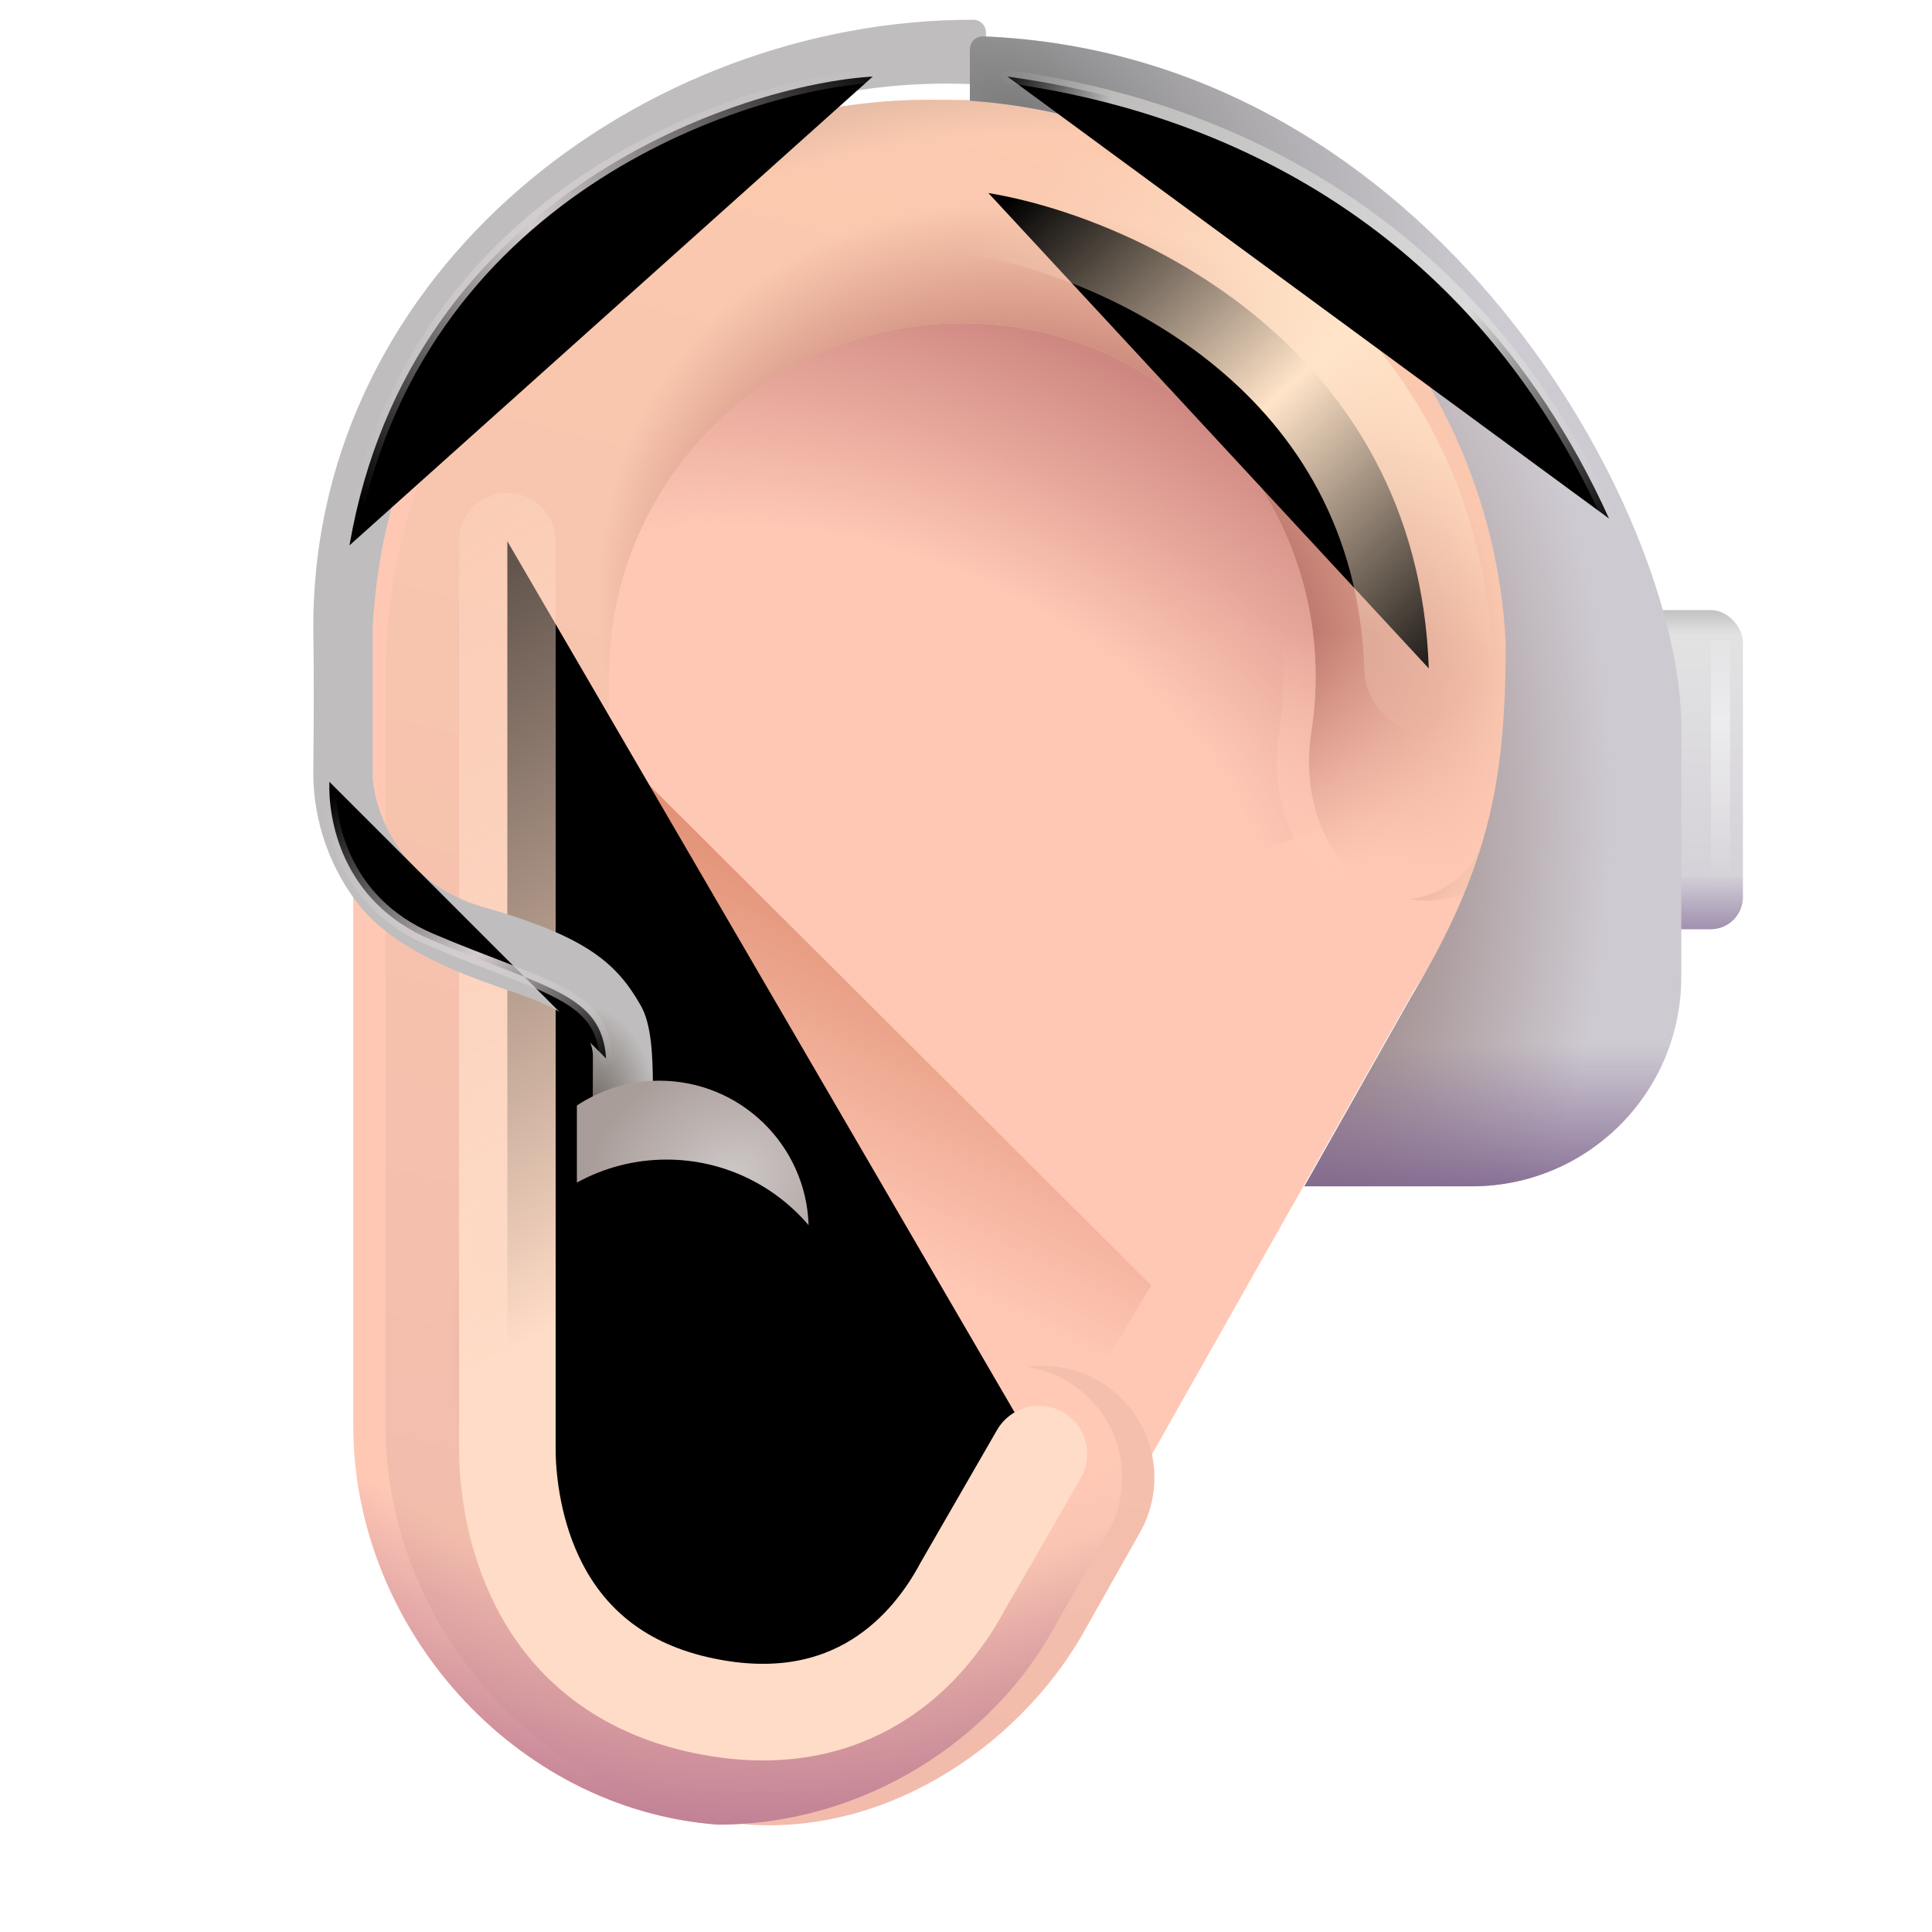 <svg viewBox="1 1 30 30" xmlns="http://www.w3.org/2000/svg">
<path d="M6.485 23.134C6.485 26.259 8.973 29.091 12.142 29.333C14.425 29.333 16.439 28.008 17.392 26.23L22.941 16.407C23.863 14.998 24.399 13.315 24.399 11.506C24.399 6.559 20.389 2.549 15.442 2.549C10.495 2.549 6.485 6.559 6.485 11.506C6.485 15.562 6.485 19.079 6.485 23.134Z" fill="#FFC8B5"/>
<g filter="url(#filter0_f_20020_4848)">
<ellipse cx="16.732" cy="9.302" rx="7.017" ry="4.484" transform="rotate(26.087 16.732 9.302)" fill="url(#paint0_radial_20020_4848)"/>
</g>
<g filter="url(#filter1_f_20020_4848)">
<path d="M12.142 28.248C8.973 28.006 7.76 26.259 7.76 23.134V12.282L10.02 12.132L18.876 20.958L16.044 25.748C15.091 27.526 14.425 28.248 12.142 28.248Z" fill="url(#paint1_linear_20020_4848)"/>
<path d="M12.142 28.248C8.973 28.006 7.76 26.259 7.76 23.134V12.282L10.02 12.132L18.876 20.958L16.044 25.748C15.091 27.526 14.425 28.248 12.142 28.248Z" fill="url(#paint2_linear_20020_4848)"/>
</g>
<g filter="url(#filter2_f_20020_4848)">
<circle cx="11.529" cy="22.071" r="3.071" fill="url(#paint3_linear_20020_4848)"/>
</g>
<circle cx="11.35" cy="21.892" r="2.892" fill="url(#paint4_linear_20020_4848)"/>
<circle cx="11.35" cy="21.892" r="2.892" fill="url(#paint5_radial_20020_4848)"/>
<g filter="url(#filter3_f_20020_4848)">
<circle cx="11.35" cy="21.892" r="2.472" fill="#FCC4B3"/>
</g>
<g filter="url(#filter4_i_20020_4848)">
<path d="M17.531 22.426C16.698 21.965 15.648 22.262 15.18 23.091L14.352 24.556L14.334 24.59C13.981 25.248 13.22 25.859 12.276 25.859C11.066 25.859 9.955 24.483 9.955 23.134V11.506C9.955 8.475 12.411 6.019 15.442 6.019C18.472 6.019 20.929 8.475 20.929 11.506C20.929 11.799 20.906 12.086 20.863 12.365C20.721 13.271 20.984 14.267 21.771 14.737C22.638 15.253 23.78 14.939 24.056 13.968C24.28 13.186 24.399 12.36 24.399 11.506C24.399 6.559 20.389 2.549 15.442 2.549C10.495 2.549 6.485 6.559 6.485 11.506V23.134C6.485 26.259 8.973 29.091 12.142 29.333C14.38 29.476 16.439 28.008 17.392 26.23L18.201 24.797C18.675 23.958 18.374 22.893 17.531 22.426Z" fill="url(#paint6_linear_20020_4848)"/>
<path d="M17.531 22.426C16.698 21.965 15.648 22.262 15.18 23.091L14.352 24.556L14.334 24.59C13.981 25.248 13.22 25.859 12.276 25.859C11.066 25.859 9.955 24.483 9.955 23.134V11.506C9.955 8.475 12.411 6.019 15.442 6.019C18.472 6.019 20.929 8.475 20.929 11.506C20.929 11.799 20.906 12.086 20.863 12.365C20.721 13.271 20.984 14.267 21.771 14.737C22.638 15.253 23.78 14.939 24.056 13.968C24.28 13.186 24.399 12.36 24.399 11.506C24.399 6.559 20.389 2.549 15.442 2.549C10.495 2.549 6.485 6.559 6.485 11.506V23.134C6.485 26.259 8.973 29.091 12.142 29.333C14.38 29.476 16.439 28.008 17.392 26.23L18.201 24.797C18.675 23.958 18.374 22.893 17.531 22.426Z" fill="url(#paint7_radial_20020_4848)"/>
</g>
<path d="M17.531 22.426C16.698 21.965 15.648 22.262 15.18 23.091L14.352 24.556L14.334 24.59C13.981 25.248 13.22 25.859 12.276 25.859C11.066 25.859 9.955 24.483 9.955 23.134V11.506C9.955 8.475 12.411 6.019 15.442 6.019C18.472 6.019 20.929 8.475 20.929 11.506C20.929 11.799 20.906 12.086 20.863 12.365C20.721 13.271 20.984 14.267 21.771 14.737C22.638 15.253 23.78 14.939 24.056 13.968C24.28 13.186 24.399 12.36 24.399 11.506C24.399 6.559 20.389 2.549 15.442 2.549C10.495 2.549 6.485 6.559 6.485 11.506V23.134C6.485 26.259 8.973 29.091 12.142 29.333C14.425 29.333 16.439 28.008 17.392 26.23L18.201 24.797C18.675 23.958 18.374 22.893 17.531 22.426Z" fill="url(#paint8_radial_20020_4848)"/>
<path d="M17.531 22.426C16.698 21.965 15.648 22.262 15.18 23.091L14.352 24.556L14.334 24.59C13.981 25.248 13.22 25.859 12.276 25.859C11.066 25.859 9.955 24.483 9.955 23.134V11.506C9.955 8.475 12.411 6.019 15.442 6.019C18.472 6.019 20.929 8.475 20.929 11.506C20.929 11.799 20.906 12.086 20.863 12.365C20.721 13.271 20.984 14.267 21.771 14.737C22.638 15.253 23.78 14.939 24.056 13.968C24.28 13.186 24.399 12.36 24.399 11.506C24.399 6.559 20.389 2.549 15.442 2.549C10.495 2.549 6.485 6.559 6.485 11.506V23.134C6.485 26.259 8.973 29.091 12.142 29.333C14.425 29.333 16.439 28.008 17.392 26.23L18.201 24.797C18.675 23.958 18.374 22.893 17.531 22.426Z" fill="url(#paint9_radial_20020_4848)"/>
<path d="M17.531 22.426C16.698 21.965 15.648 22.262 15.18 23.091L14.352 24.556L14.334 24.59C13.981 25.248 13.22 25.859 12.276 25.859C11.066 25.859 9.955 24.483 9.955 23.134V11.506C9.955 8.475 12.411 6.019 15.442 6.019C18.472 6.019 20.929 8.475 20.929 11.506C20.929 11.799 20.906 12.086 20.863 12.365C20.721 13.271 20.984 14.267 21.771 14.737C22.638 15.253 23.78 14.939 24.056 13.968C24.28 13.186 24.399 12.36 24.399 11.506C24.399 6.559 20.389 2.549 15.442 2.549C10.495 2.549 6.485 6.559 6.485 11.506V23.134C6.485 26.259 8.973 29.091 12.142 29.333C14.425 29.333 16.439 28.008 17.392 26.23L18.201 24.797C18.675 23.958 18.374 22.893 17.531 22.426Z" fill="url(#paint10_radial_20020_4848)"/>
<path d="M17.531 22.426C16.698 21.965 15.648 22.262 15.18 23.091L14.352 24.556L14.334 24.59C13.981 25.248 13.22 25.859 12.276 25.859C11.066 25.859 9.955 24.483 9.955 23.134V11.506C9.955 8.475 12.411 6.019 15.442 6.019C18.472 6.019 20.929 8.475 20.929 11.506C20.929 11.799 20.906 12.086 20.863 12.365C20.721 13.271 20.984 14.267 21.771 14.737C22.638 15.253 23.78 14.939 24.056 13.968C24.28 13.186 24.399 12.36 24.399 11.506C24.399 6.559 20.389 2.549 15.442 2.549C10.495 2.549 6.485 6.559 6.485 11.506V23.134C6.485 26.259 8.973 29.091 12.142 29.333C14.425 29.333 16.439 28.008 17.392 26.23L18.201 24.797C18.675 23.958 18.374 22.893 17.531 22.426Z" fill="url(#paint11_radial_20020_4848)"/>
<path d="M17.531 22.426C16.698 21.965 15.648 22.262 15.18 23.091L14.352 24.556L14.334 24.59C13.981 25.248 13.22 25.859 12.276 25.859C11.066 25.859 9.955 24.483 9.955 23.134V11.506C9.955 8.475 12.411 6.019 15.442 6.019C18.472 6.019 20.929 8.475 20.929 11.506C20.929 11.799 20.906 12.086 20.863 12.365C20.721 13.271 20.984 14.267 21.771 14.737C22.638 15.253 23.78 14.939 24.056 13.968C24.28 13.186 24.399 12.36 24.399 11.506C24.399 6.559 20.389 2.549 15.442 2.549C10.495 2.549 6.485 6.559 6.485 11.506V23.134C6.485 26.259 8.973 29.091 12.142 29.333C14.425 29.333 16.439 28.008 17.392 26.23L18.201 24.797C18.675 23.958 18.374 22.893 17.531 22.426Z" fill="url(#paint12_radial_20020_4848)"/>
<g filter="url(#filter5_f_20020_4848)">
<path d="M16.348 3.998C18.557 4.36 23.017 6.342 23.186 11.379" stroke="url(#paint13_linear_20020_4848)" stroke-width="2" stroke-linecap="round"/>
</g>
<g filter="url(#filter6_f_20020_4848)">
<path d="M8.878 9.404V23.579C8.899 24.442 9.199 26.864 11.83 27.465C14.044 27.97 15.324 26.802 15.951 25.627L17.132 23.579" stroke="url(#paint14_linear_20020_4848)" stroke-width="1.5" stroke-linecap="round"/>
</g>
<rect x="26.048" y="10.474" width="2.016" height="4.955" rx="0.5" fill="url(#paint15_linear_20020_4848)" fill-opacity="0.5"/>
<rect x="26.048" y="10.474" width="2.016" height="4.955" rx="0.5" fill="url(#paint16_linear_20020_4848)"/>
<rect x="26.048" y="10.474" width="2.016" height="4.955" rx="0.5" fill="url(#paint17_linear_20020_4848)"/>
<g filter="url(#filter7_i_20020_4848)">
<path d="M5.615 10.948L5.615 10.951C5.625 11.702 5.624 12.452 5.615 13.202C5.599 14.452 6.275 15.315 6.587 15.581C7.195 16.128 8.063 16.429 8.806 16.686C9.243 16.838 9.958 17.124 9.958 17.655L9.958 18.456L10.888 18.14C10.888 17.632 10.865 17.154 10.701 16.866C10.334 16.222 9.88 15.796 8.255 15.335C6.955 14.966 6.568 13.843 6.537 13.327L6.537 10.977H6.538C6.783 6.273 10.675 2.548 15.441 2.548C15.649 2.548 15.855 2.555 16.06 2.569V1.755C16.06 1.646 15.973 1.557 15.864 1.557C10.735 1.549 5.637 5.426 5.615 10.948Z" fill="#BFBDBD"/>
<path d="M5.615 10.948L5.615 10.951C5.625 11.702 5.624 12.452 5.615 13.202C5.599 14.452 6.275 15.315 6.587 15.581C7.195 16.128 8.063 16.429 8.806 16.686C9.243 16.838 9.958 17.124 9.958 17.655L9.958 18.456L10.888 18.14C10.888 17.632 10.865 17.154 10.701 16.866C10.334 16.222 9.88 15.796 8.255 15.335C6.955 14.966 6.568 13.843 6.537 13.327L6.537 10.977H6.538C6.783 6.273 10.675 2.548 15.441 2.548C15.649 2.548 15.855 2.555 16.06 2.569V1.755C16.06 1.646 15.973 1.557 15.864 1.557C10.735 1.549 5.637 5.426 5.615 10.948Z" fill="url(#paint18_radial_20020_4848)"/>
</g>
<path d="M16.06 2.565C20.542 2.872 24.146 6.469 24.38 10.968C24.38 13.044 24.161 14.405 22.911 16.483L21.255 19.421H23.857C25.652 19.421 27.107 17.966 27.107 16.171V12.296C27.107 8.972 23.269 1.847 16.266 1.565C16.154 1.561 16.06 1.651 16.06 1.763V2.565Z" fill="#CECAD1"/>
<path d="M16.06 2.565C20.542 2.872 24.146 6.469 24.38 10.968C24.38 13.044 24.161 14.405 22.911 16.483L21.255 19.421H23.857C25.652 19.421 27.107 17.966 27.107 16.171V12.296C27.107 8.972 23.269 1.847 16.266 1.565C16.154 1.561 16.06 1.651 16.06 1.763V2.565Z" fill="url(#paint19_radial_20020_4848)"/>
<path d="M16.06 2.565C20.542 2.872 24.146 6.469 24.38 10.968C24.38 13.044 24.161 14.405 22.911 16.483L21.255 19.421H23.857C25.652 19.421 27.107 17.966 27.107 16.171V12.296C27.107 8.972 23.269 1.847 16.266 1.565C16.154 1.561 16.06 1.651 16.06 1.763V2.565Z" fill="url(#paint20_radial_20020_4848)"/>
<path d="M16.06 2.565C20.542 2.872 24.146 6.469 24.38 10.968C24.38 13.044 24.161 14.405 22.911 16.483L21.255 19.421H23.857C25.652 19.421 27.107 17.966 27.107 16.171V12.296C27.107 8.972 23.269 1.847 16.266 1.565C16.154 1.561 16.06 1.651 16.06 1.763V2.565Z" fill="url(#paint21_linear_20020_4848)"/>
<path d="M9.958 19.363C10.371 19.136 10.846 19.006 11.351 19.006C12.234 19.006 13.025 19.402 13.556 20.025C13.517 18.779 12.494 17.781 11.239 17.781C10.765 17.781 10.325 17.923 9.958 18.166V19.363Z" fill="url(#paint22_radial_20020_4848)"/>
<g filter="url(#filter8_f_20020_4848)">
<path d="M14.552 2.189C12.583 2.303 7.38 3.936 6.427 9.468" stroke="url(#paint23_linear_20020_4848)" stroke-width="0.2" stroke-linecap="round"/>
</g>
<g filter="url(#filter9_f_20020_4848)">
<path d="M6.115 13.14C6.094 13.681 6.28 14.993 7.693 15.593C9.458 16.343 10.349 16.421 10.411 17.436" stroke="url(#paint24_linear_20020_4848)" stroke-width="0.2" stroke-linecap="round"/>
</g>
<g filter="url(#filter10_f_20020_4848)">
<path d="M16.642 2.189C19.082 2.52 23.606 3.797 25.985 9.052" stroke="url(#paint25_linear_20020_4848)" stroke-width="0.2" stroke-linecap="round"/>
</g>
<g filter="url(#filter11_f_20020_4848)">
<rect x="27.568" y="10.952" width="0.297" height="3.75" fill="url(#paint26_linear_20020_4848)"/>
</g>
<defs>
<filter id="filter0_f_20020_4848" x="9.127" y="3.228" width="15.211" height="12.148" filterUnits="userSpaceOnUse" color-interpolation-filters="sRGB">
<feFlood flood-opacity="0" result="BackgroundImageFix"/>
<feBlend mode="normal" in="SourceGraphic" in2="BackgroundImageFix" result="shape"/>
<feGaussianBlur stdDeviation="0.5" result="effect1_foregroundBlur_20020_4848"/>
</filter>
<filter id="filter1_f_20020_4848" x="7.26" y="11.632" width="12.116" height="17.116" filterUnits="userSpaceOnUse" color-interpolation-filters="sRGB">
<feFlood flood-opacity="0" result="BackgroundImageFix"/>
<feBlend mode="normal" in="SourceGraphic" in2="BackgroundImageFix" result="shape"/>
<feGaussianBlur stdDeviation="0.25" result="effect1_foregroundBlur_20020_4848"/>
</filter>
<filter id="filter2_f_20020_4848" x="7.708" y="18.25" width="7.642" height="7.642" filterUnits="userSpaceOnUse" color-interpolation-filters="sRGB">
<feFlood flood-opacity="0" result="BackgroundImageFix"/>
<feBlend mode="normal" in="SourceGraphic" in2="BackgroundImageFix" result="shape"/>
<feGaussianBlur stdDeviation="0.375" result="effect1_foregroundBlur_20020_4848"/>
</filter>
<filter id="filter3_f_20020_4848" x="8.378" y="18.92" width="5.943" height="5.943" filterUnits="userSpaceOnUse" color-interpolation-filters="sRGB">
<feFlood flood-opacity="0" result="BackgroundImageFix"/>
<feBlend mode="normal" in="SourceGraphic" in2="BackgroundImageFix" result="shape"/>
<feGaussianBlur stdDeviation="0.25" result="effect1_foregroundBlur_20020_4848"/>
</filter>
<filter id="filter4_i_20020_4848" x="6.485" y="2.549" width="18.415" height="26.794" filterUnits="userSpaceOnUse" color-interpolation-filters="sRGB">
<feFlood flood-opacity="0" result="BackgroundImageFix"/>
<feBlend mode="normal" in="SourceGraphic" in2="BackgroundImageFix" result="shape"/>
<feColorMatrix in="SourceAlpha" type="matrix" values="0 0 0 0 0 0 0 0 0 0 0 0 0 0 0 0 0 0 127 0" result="hardAlpha"/>
<feOffset dx="0.5"/>
<feGaussianBlur stdDeviation="1"/>
<feComposite in2="hardAlpha" operator="arithmetic" k2="-1" k3="1"/>
<feColorMatrix type="matrix" values="0 0 0 0 0.855 0 0 0 0 0.624 0 0 0 0 0.584 0 0 0 1 0"/>
<feBlend mode="normal" in2="shape" result="effect1_innerShadow_20020_4848"/>
</filter>
<filter id="filter5_f_20020_4848" x="13.848" y="1.498" width="11.838" height="12.38" filterUnits="userSpaceOnUse" color-interpolation-filters="sRGB">
<feFlood flood-opacity="0" result="BackgroundImageFix"/>
<feBlend mode="normal" in="SourceGraphic" in2="BackgroundImageFix" result="shape"/>
<feGaussianBlur stdDeviation="0.75" result="effect1_foregroundBlur_20020_4848"/>
</filter>
<filter id="filter6_f_20020_4848" x="6.628" y="7.154" width="12.754" height="22.681" filterUnits="userSpaceOnUse" color-interpolation-filters="sRGB">
<feFlood flood-opacity="0" result="BackgroundImageFix"/>
<feBlend mode="normal" in="SourceGraphic" in2="BackgroundImageFix" result="shape"/>
<feGaussianBlur stdDeviation="0.75" result="effect1_foregroundBlur_20020_4848"/>
</filter>
<filter id="filter7_i_20020_4848" x="5.614" y="1.307" width="10.696" height="17.149" filterUnits="userSpaceOnUse" color-interpolation-filters="sRGB">
<feFlood flood-opacity="0" result="BackgroundImageFix"/>
<feBlend mode="normal" in="SourceGraphic" in2="BackgroundImageFix" result="shape"/>
<feColorMatrix in="SourceAlpha" type="matrix" values="0 0 0 0 0 0 0 0 0 0 0 0 0 0 0 0 0 0 127 0" result="hardAlpha"/>
<feOffset dx="0.25" dy="-0.25"/>
<feGaussianBlur stdDeviation="0.375"/>
<feComposite in2="hardAlpha" operator="arithmetic" k2="-1" k3="1"/>
<feColorMatrix type="matrix" values="0 0 0 0 0 0 0 0 0 0 0 0 0 0 0 0 0 0 0.25 0"/>
<feBlend mode="normal" in2="shape" result="effect1_innerShadow_20020_4848"/>
</filter>
<filter id="filter8_f_20020_4848" x="6.127" y="1.889" width="8.725" height="7.879" filterUnits="userSpaceOnUse" color-interpolation-filters="sRGB">
<feFlood flood-opacity="0" result="BackgroundImageFix"/>
<feBlend mode="normal" in="SourceGraphic" in2="BackgroundImageFix" result="shape"/>
<feGaussianBlur stdDeviation="0.1" result="effect1_foregroundBlur_20020_4848"/>
</filter>
<filter id="filter9_f_20020_4848" x="5.813" y="12.84" width="4.898" height="4.897" filterUnits="userSpaceOnUse" color-interpolation-filters="sRGB">
<feFlood flood-opacity="0" result="BackgroundImageFix"/>
<feBlend mode="normal" in="SourceGraphic" in2="BackgroundImageFix" result="shape"/>
<feGaussianBlur stdDeviation="0.1" result="effect1_foregroundBlur_20020_4848"/>
</filter>
<filter id="filter10_f_20020_4848" x="16.242" y="1.789" width="10.143" height="7.663" filterUnits="userSpaceOnUse" color-interpolation-filters="sRGB">
<feFlood flood-opacity="0" result="BackgroundImageFix"/>
<feBlend mode="normal" in="SourceGraphic" in2="BackgroundImageFix" result="shape"/>
<feGaussianBlur stdDeviation="0.15" result="effect1_foregroundBlur_20020_4848"/>
</filter>
<filter id="filter11_f_20020_4848" x="27.318" y="10.702" width="0.797" height="4.25" filterUnits="userSpaceOnUse" color-interpolation-filters="sRGB">
<feFlood flood-opacity="0" result="BackgroundImageFix"/>
<feBlend mode="normal" in="SourceGraphic" in2="BackgroundImageFix" result="shape"/>
<feGaussianBlur stdDeviation="0.125" result="effect1_foregroundBlur_20020_4848"/>
</filter>
<radialGradient id="paint0_radial_20020_4848" cx="0" cy="0" r="1" gradientUnits="userSpaceOnUse" gradientTransform="translate(16.732 13.786) rotate(-91.906) scale(8.566 14.939)">
<stop offset="0.415" stop-color="#CA827D" stop-opacity="0"/>
<stop offset="0.922" stop-color="#CA827D"/>
</radialGradient>
<linearGradient id="paint1_linear_20020_4848" x1="12.43" y1="12.674" x2="9.775" y2="18.067" gradientUnits="userSpaceOnUse">
<stop stop-color="#DA8467"/>
<stop offset="1" stop-color="#DA8467" stop-opacity="0"/>
</linearGradient>
<linearGradient id="paint2_linear_20020_4848" x1="13.092" y1="27.073" x2="15.02" y2="21.681" gradientUnits="userSpaceOnUse">
<stop offset="0.218" stop-color="#E19A7F"/>
<stop offset="1" stop-color="#E19A7F" stop-opacity="0"/>
</linearGradient>
<linearGradient id="paint3_linear_20020_4848" x1="14.005" y1="20.299" x2="11.79" y2="24.197" gradientUnits="userSpaceOnUse">
<stop offset="0.34" stop-color="#FFDABD"/>
<stop offset="1" stop-color="#CA7A56"/>
</linearGradient>
<linearGradient id="paint4_linear_20020_4848" x1="11.35" y1="19" x2="11.35" y2="24.784" gradientUnits="userSpaceOnUse">
<stop stop-color="#FFC7AB"/>
<stop offset="1" stop-color="#EEAA9A"/>
</linearGradient>
<radialGradient id="paint5_radial_20020_4848" cx="0" cy="0" r="1" gradientUnits="userSpaceOnUse" gradientTransform="translate(13.962 20.712) rotate(144.196) scale(2.506 2.861)">
<stop stop-color="#FFDDC6"/>
<stop offset="1" stop-color="#FFDDC6" stop-opacity="0"/>
</radialGradient>
<linearGradient id="paint6_linear_20020_4848" x1="11.164" y1="30.929" x2="19.298" y2="-0.279" gradientUnits="userSpaceOnUse">
<stop stop-color="#F1BAAC"/>
<stop offset="1" stop-color="#FCCCAF"/>
</linearGradient>
<radialGradient id="paint7_radial_20020_4848" cx="0" cy="0" r="1" gradientUnits="userSpaceOnUse" gradientTransform="translate(16.888 10.987) rotate(-55.138) scale(6.535 7.317)">
<stop offset="0.585" stop-color="#C17C71"/>
<stop offset="1" stop-color="#C17C71" stop-opacity="0"/>
</radialGradient>
<radialGradient id="paint8_radial_20020_4848" cx="0" cy="0" r="1" gradientUnits="userSpaceOnUse" gradientTransform="translate(22.413 15.264) rotate(-88.224) scale(4.46 5.916)">
<stop offset="0.174" stop-color="#FFC8B5"/>
<stop offset="1" stop-color="#FFC8B5" stop-opacity="0"/>
</radialGradient>
<radialGradient id="paint9_radial_20020_4848" cx="0" cy="0" r="1" gradientUnits="userSpaceOnUse" gradientTransform="translate(17.479 22.586) rotate(115.159) scale(4.791 4.672)">
<stop offset="0.242" stop-color="#FFC9B6"/>
<stop offset="1" stop-color="#FFC9B6" stop-opacity="0"/>
</radialGradient>
<radialGradient id="paint10_radial_20020_4848" cx="0" cy="0" r="1" gradientUnits="userSpaceOnUse" gradientTransform="translate(21.828 26.049) rotate(-115.896) scale(25.382 18.501)">
<stop offset="0.953" stop-color="#D8B49F" stop-opacity="0"/>
<stop offset="1" stop-color="#D8B49F"/>
</radialGradient>
<radialGradient id="paint11_radial_20020_4848" cx="0" cy="0" r="1" gradientUnits="userSpaceOnUse" gradientTransform="translate(14.076 8.243) rotate(98.167) scale(21.306 16.633)">
<stop offset="0.837" stop-color="#C28296" stop-opacity="0"/>
<stop offset="1" stop-color="#C28296"/>
</radialGradient>
<radialGradient id="paint12_radial_20020_4848" cx="0" cy="0" r="1" gradientUnits="userSpaceOnUse" gradientTransform="translate(9.99 21.892) scale(2.018 3.585)">
<stop stop-color="#FDC5B4"/>
<stop offset="1" stop-color="#B5877C" stop-opacity="0"/>
<stop offset="1" stop-color="#FDC5B4" stop-opacity="0"/>
</radialGradient>
<linearGradient id="paint13_linear_20020_4848" x1="24.09" y1="11.379" x2="16.95" y2="3.848" gradientUnits="userSpaceOnUse">
<stop stop-color="#FFE4C9" stop-opacity="0"/>
<stop offset="0.51" stop-color="#FFE4C9"/>
<stop offset="1" stop-color="#FFE4C9" stop-opacity="0"/>
</linearGradient>
<linearGradient id="paint14_linear_20020_4848" x1="8.155" y1="2.492" x2="20.627" y2="23.8" gradientUnits="userSpaceOnUse">
<stop stop-color="#FFDCC7" stop-opacity="0"/>
<stop offset="0.698" stop-color="#FFDCC7"/>
</linearGradient>
<linearGradient id="paint15_linear_20020_4848" x1="27.056" y1="10.474" x2="27.056" y2="15.429" gradientUnits="userSpaceOnUse">
<stop stop-color="#CACACA"/>
<stop offset="1" stop-color="#A59EAE"/>
</linearGradient>
<linearGradient id="paint16_linear_20020_4848" x1="27.593" y1="15.688" x2="27.593" y2="14.575" gradientUnits="userSpaceOnUse">
<stop stop-color="#917EA4"/>
<stop offset="1" stop-color="#917EA4" stop-opacity="0"/>
</linearGradient>
<linearGradient id="paint17_linear_20020_4848" x1="27.056" y1="10.397" x2="27.056" y2="10.866" gradientUnits="userSpaceOnUse">
<stop stop-color="#BBBBBB"/>
<stop offset="1" stop-color="#BBBBBB" stop-opacity="0"/>
</linearGradient>
<radialGradient id="paint18_radial_20020_4848" cx="0" cy="0" r="1" gradientUnits="userSpaceOnUse" gradientTransform="translate(9.88 18.671) rotate(-90) scale(1.781 1.101)">
<stop stop-color="#635951"/>
<stop offset="1" stop-color="#635951" stop-opacity="0"/>
</radialGradient>
<radialGradient id="paint19_radial_20020_4848" cx="0" cy="0" r="1" gradientUnits="userSpaceOnUse" gradientTransform="translate(16.896 2.874) rotate(30.432) scale(8.082 4.999)">
<stop stop-color="#797979"/>
<stop offset="1" stop-color="#959595" stop-opacity="0"/>
</radialGradient>
<radialGradient id="paint20_radial_20020_4848" cx="0" cy="0" r="1" gradientUnits="userSpaceOnUse" gradientTransform="translate(20.556 14.718) rotate(4.645) scale(5.417 10.317)">
<stop offset="0.362" stop-color="#A08D8D"/>
<stop offset="1" stop-color="#A08D8D" stop-opacity="0"/>
</radialGradient>
<linearGradient id="paint21_linear_20020_4848" x1="22.861" y1="19.858" x2="22.861" y2="17.213" gradientUnits="userSpaceOnUse">
<stop stop-color="#7B608B"/>
<stop offset="1" stop-color="#806693" stop-opacity="0"/>
</linearGradient>
<radialGradient id="paint22_radial_20020_4848" cx="0" cy="0" r="1" gradientUnits="userSpaceOnUse" gradientTransform="translate(12.365 19.28) rotate(157.557) scale(2.333 1.923)">
<stop stop-color="#CEC8C7"/>
<stop offset="1" stop-color="#A99D99"/>
</radialGradient>
<linearGradient id="paint23_linear_20020_4848" x1="14.833" y1="1.892" x2="6.677" y2="8.939" gradientUnits="userSpaceOnUse">
<stop stop-color="#D3CDCF" stop-opacity="0"/>
<stop offset="0.551" stop-color="#D3CDCF"/>
<stop offset="1" stop-color="#D3CDCF" stop-opacity="0"/>
</linearGradient>
<linearGradient id="paint24_linear_20020_4848" x1="6.239" y1="13.249" x2="10.187" y2="17.881" gradientUnits="userSpaceOnUse">
<stop stop-color="#D3CDCF" stop-opacity="0"/>
<stop offset="0.551" stop-color="#D3CDCF"/>
<stop offset="1" stop-color="#D3CDCF" stop-opacity="0"/>
</linearGradient>
<linearGradient id="paint25_linear_20020_4848" x1="16.42" y1="2.189" x2="30.608" y2="7.394" gradientUnits="userSpaceOnUse">
<stop stop-color="#A29F9F" stop-opacity="0"/>
<stop offset="0.123" stop-color="#BEBDBC"/>
<stop offset="0.542" stop-color="#DADADA"/>
<stop offset="0.763" stop-color="#DADADA" stop-opacity="0"/>
</linearGradient>
<linearGradient id="paint26_linear_20020_4848" x1="27.716" y1="9.624" x2="27.716" y2="14.702" gradientUnits="userSpaceOnUse">
<stop offset="0.152" stop-color="#ECEBED" stop-opacity="0"/>
<stop offset="0.5" stop-color="#ECEBED"/>
<stop offset="1" stop-color="#ECEBED" stop-opacity="0"/>
</linearGradient>
</defs>
</svg>
